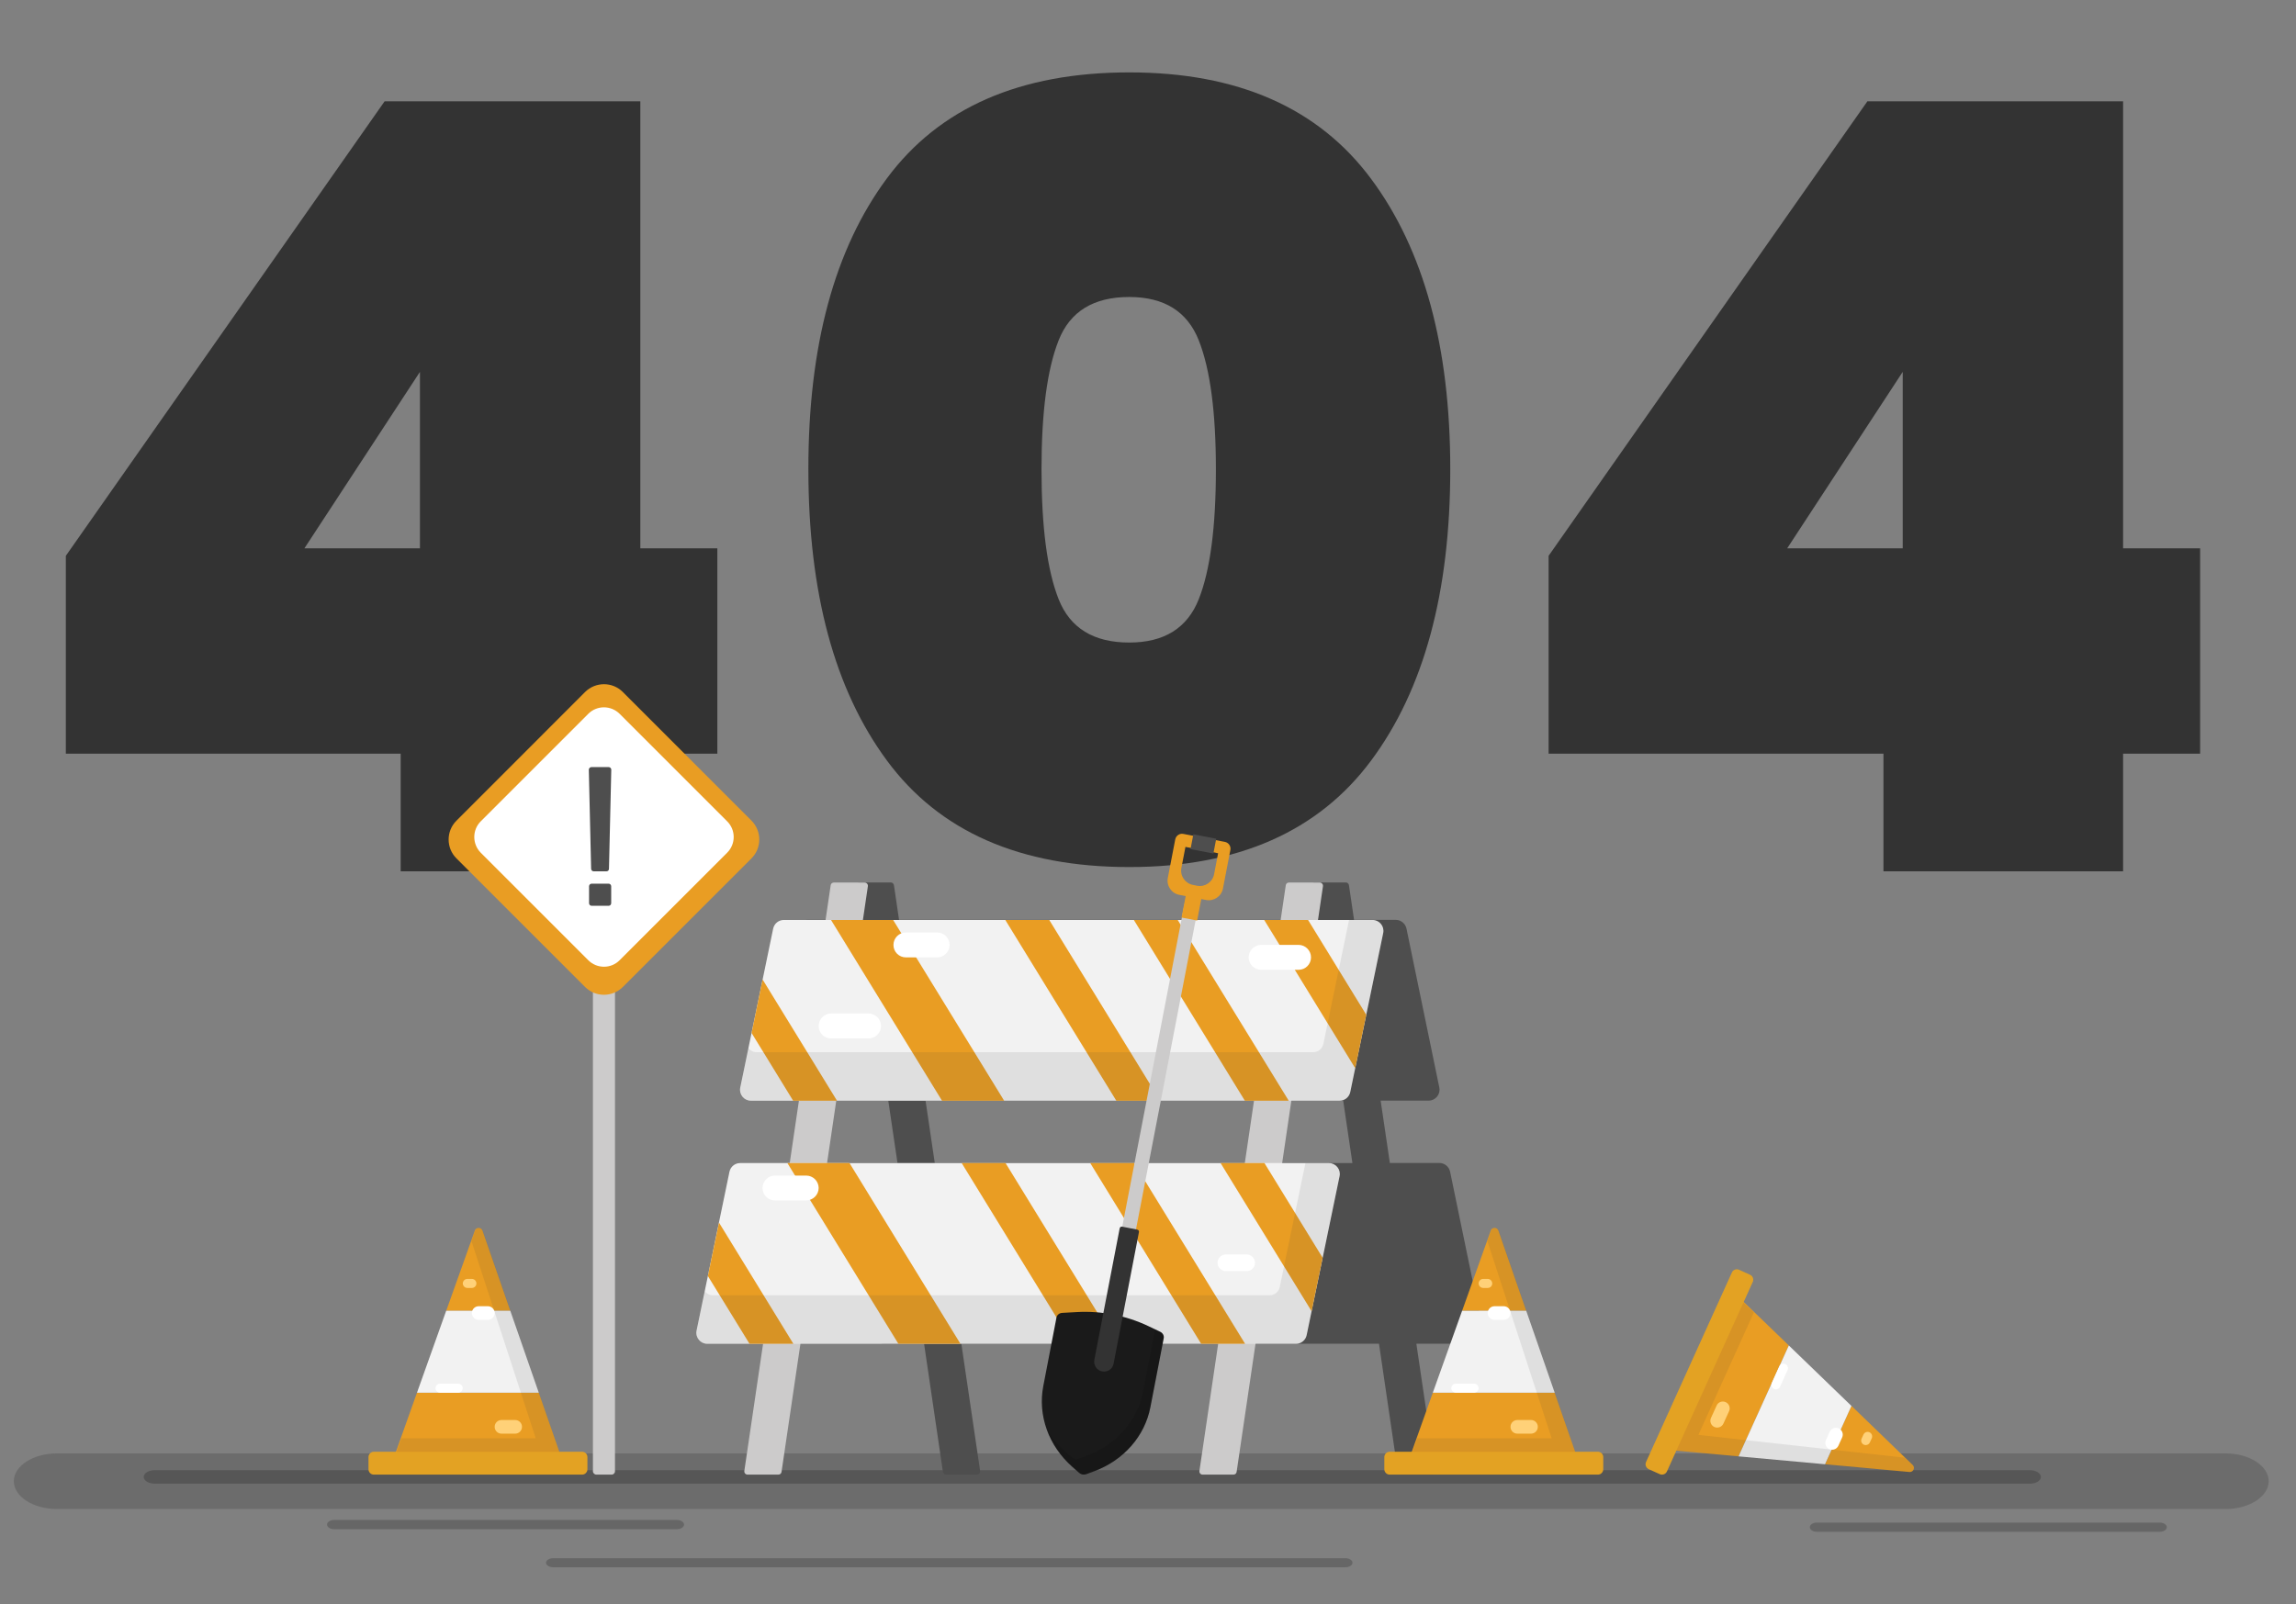 <?xml version="1.0" encoding="utf-8"?>
<!-- Generator: Adobe Illustrator 26.0.3, SVG Export Plug-In . SVG Version: 6.00 Build 0)  -->
<svg version="1.1" id="Layer_3" xmlns="http://www.w3.org/2000/svg" xmlns:xlink="http://www.w3.org/1999/xlink" x="0px" y="0px"
	 viewBox="0 0 279 195" style="enable-background:new 0 0 279 195;" xml:space="preserve">
<rect x="0" y="0" width="279" height="195" fill="#808080" stroke="none"/>
<style type="text/css">
	.st0{fill:#333333;}
	.st1{fill:#6C6C6C;}
	.st2{opacity:0.2;fill:#010101;}
	.st3{fill:#4E4E4E;}
	.st4{fill:#CCCBCB;}
	.st5{fill:#F2F2F2;}
	.st6{fill:#E99D23;}
	.st7{opacity:0.1;fill:#333333;}
	.st8{fill:#FFFFFF;}
	.st9{fill:#F6AE21;}
	.st10{fill:#FFD178;}
	.st11{fill:#1A1A1A;}
	.st12{opacity:0.1;fill:#010101;}
</style>
<g>
	<path class="st0" d="M8,91.61V67.56l38.74-55.25h31.07v54.34h9.36v24.96h-9.36v14.3H48.69v-14.3H8z M51.03,45.2L36.99,66.65h14.04
		V45.2z"/>
	<path class="st0" d="M107.78,21.67c6.37-8.58,16.19-12.87,29.45-12.87c13.17,0,22.97,4.31,29.38,12.94
		c6.41,8.62,9.62,20.39,9.62,35.29c0,14.99-3.21,26.8-9.62,35.42c-6.41,8.62-16.21,12.94-29.38,12.94
		c-13.26,0-23.08-4.31-29.45-12.94c-6.37-8.62-9.55-20.43-9.55-35.42C98.22,42.04,101.41,30.25,107.78,21.67z M145.67,41.37
		c-1.39-3.51-4.2-5.27-8.45-5.27c-4.33,0-7.19,1.75-8.58,5.27c-1.39,3.51-2.08,8.73-2.08,15.67c0,7.02,0.69,12.28,2.08,15.79
		c1.39,3.51,4.25,5.27,8.58,5.27c4.25,0,7.06-1.76,8.45-5.27c1.39-3.51,2.08-8.77,2.08-15.79C147.75,50.1,147.06,44.88,145.67,41.37
		z"/>
	<path class="st0" d="M188.18,91.61V67.56l38.74-55.25h31.07v54.34h9.36v24.96h-9.36v14.3h-29.12v-14.3H188.18z M231.21,45.2
		l-14.04,21.45h14.04V45.2z"/>
</g>
<g>
	<path class="st1" d="M270.45,183.42H6.91c-2.88,0-5.23-1.52-5.23-3.38l0,0c0-1.86,2.35-3.38,5.23-3.38h263.54
		c2.88,0,5.23,1.52,5.23,3.38l0,0C275.68,181.9,273.32,183.42,270.45,183.42z"/>
	<path class="st2" d="M246.68,180.34H18.78c-0.72,0-1.32-0.37-1.32-0.82l0,0c0-0.45,0.59-0.82,1.32-0.82h227.9
		c0.72,0,1.32,0.37,1.32,0.82l0,0C248,179.98,247.41,180.34,246.68,180.34z"/>
	<g>
		<path class="st2" d="M220.78,186.19h41.66c0.47,0,0.86-0.25,0.86-0.56l0,0c0-0.31-0.39-0.56-0.86-0.56h-41.66
			c-0.47,0-0.86,0.25-0.86,0.56l0,0C219.92,185.94,220.31,186.19,220.78,186.19z"/>
		<path class="st2" d="M40.6,185.87h41.66c0.47,0,0.86-0.25,0.86-0.56l0,0c0-0.31-0.39-0.56-0.86-0.56H40.6
			c-0.47,0-0.86,0.25-0.86,0.56l0,0C39.74,185.62,40.12,185.87,40.6,185.87z"/>
		<path class="st2" d="M67.21,190.5h96.28c0.47,0,0.86-0.25,0.86-0.55l0,0c0-0.3-0.39-0.55-0.86-0.55H67.21
			c-0.47,0-0.86,0.25-0.86,0.55l0,0C66.36,190.25,66.74,190.5,67.21,190.5z"/>
	</g>
</g>
<g>
	<g>
		<path class="st3" d="M180.2,161.74l-0.99-4.8l0,0l-0.38-1.84l0,0l-0.39-1.89l-2.23-10.79c-0.13-0.61-0.67-1.06-1.3-1.06h-5.74
			h-0.28l-1.12-7.58h0.7h5.13c0.84,0,1.47-0.77,1.3-1.59l-0.99-4.8l0,0l-0.38-1.84l0,0l-0.39-1.89l-2.23-10.79
			c-0.13-0.61-0.67-1.06-1.3-1.06h-5.07l-0.62-4.21c-0.03-0.2-0.2-0.34-0.39-0.34h-3.74c-0.24,0-0.43,0.22-0.39,0.46l0.6,4.09h-3.67
			h-13.64h-5.33h-10.28h-5.33h-10.51h-1.99l-0.62-4.21c-0.03-0.2-0.2-0.34-0.39-0.34h-3.74c-0.24,0-0.43,0.22-0.39,0.46l0.6,4.09
			h-3.77h-2.85c-0.84,0-1.47,0.77-1.3,1.59l2.05,9.92l0,0l0.77,3.73l1.17,5.67c0.13,0.61,0.67,1.06,1.3,1.06h5.86l1.12,7.58h-2.82
			h-2.85c-0.84,0-1.47,0.77-1.3,1.59l2.05,9.92l0,0l0.77,3.73l1.17,5.67c0.13,0.61,0.67,1.06,1.3,1.06h4.91l2.29,15.57
			c0.03,0.2,0.2,0.34,0.39,0.34h3.74c0.24,0,0.43-0.22,0.39-0.46l-2.28-15.45h2.06h10.28h5.33h13.64h7.54h11.9l2.29,15.57
			c0.03,0.2,0.2,0.34,0.39,0.34H174c0.24,0,0.43-0.22,0.39-0.46l-2.28-15.45h1.65h5.13C179.74,163.34,180.37,162.57,180.2,161.74z
			 M164.34,141.37h-2.72h-13.64h-5.33h-10.28h-5.33h-10.51h-2.94l-1.12-7.58h1.11h10.28h5.33h13.64h7.54h12.76h0.09L164.34,141.37z"
			/>
		<g>
			<path class="st4" d="M146.14,179.24h3.74c0.2,0,0.37-0.14,0.39-0.34l10.49-71.17c0.04-0.24-0.15-0.46-0.39-0.46h-3.74
				c-0.2,0-0.37,0.14-0.39,0.34l-10.49,71.17C145.71,179.03,145.9,179.24,146.14,179.24z"/>
			<path class="st4" d="M90.84,179.24h3.74c0.2,0,0.37-0.14,0.39-0.34l10.49-71.17c0.04-0.24-0.15-0.46-0.39-0.46h-3.74
				c-0.2,0-0.37,0.14-0.39,0.34l-10.49,71.17C90.41,179.03,90.6,179.24,90.84,179.24z"/>
			<g>
				<path class="st5" d="M91.25,133.79h71.53c0.63,0,1.17-0.44,1.3-1.06l4-19.32c0.17-0.82-0.46-1.59-1.3-1.59H95.25
					c-0.63,0-1.17,0.44-1.3,1.06l-4,19.32C89.78,133.02,90.41,133.79,91.25,133.79z"/>
				<g>
					<polygon class="st6" points="100.98,111.82 114.47,133.79 122.02,133.79 108.53,111.82 					"/>
					<polygon class="st6" points="91.33,125.56 96.38,133.79 101.71,133.79 92.67,119.06 					"/>
					<polygon class="st6" points="122.16,111.82 135.65,133.79 140.98,133.79 127.5,111.82 					"/>
					<polygon class="st6" points="137.78,111.82 151.27,133.79 156.6,133.79 143.11,111.82 					"/>
					<polygon class="st6" points="158.95,111.82 153.62,111.82 164.68,129.84 166.02,123.34 					"/>
				</g>
				<path class="st5" d="M85.95,163.34h71.53c0.63,0,1.17-0.44,1.3-1.06l4-19.32c0.17-0.82-0.46-1.59-1.3-1.59H89.94
					c-0.63,0-1.17,0.44-1.3,1.06l-4,19.32C84.48,162.57,85.11,163.34,85.95,163.34z"/>
				<g>
					<polygon class="st6" points="95.68,141.37 109.17,163.34 116.71,163.34 103.23,141.37 					"/>
					<polygon class="st6" points="86.02,155.1 91.08,163.34 96.41,163.34 87.37,148.61 					"/>
					<polygon class="st6" points="116.86,141.37 130.35,163.34 135.68,163.34 122.19,141.37 					"/>
					<polygon class="st6" points="132.48,141.37 145.96,163.34 151.3,163.34 137.81,141.37 					"/>
					<polygon class="st6" points="153.65,141.37 148.32,141.37 159.38,159.38 160.72,152.88 					"/>
				</g>
			</g>
			<path class="st7" d="M166.78,111.82h-2.85l-3.12,15.07c-0.12,0.58-0.63,1-1.23,1H91.93c-0.41,0-0.76-0.2-0.99-0.49l-0.99,4.8
				c-0.17,0.82,0.46,1.59,1.3,1.59h71.53c0.63,0,1.17-0.44,1.3-1.06l4-19.32C168.24,112.6,167.62,111.82,166.78,111.82z"/>
			<path class="st7" d="M161.48,141.37h-2.85l-3.12,15.07c-0.12,0.58-0.63,1-1.23,1H86.63c-0.41,0-0.76-0.2-0.99-0.49l-0.99,4.8
				c-0.17,0.82,0.46,1.59,1.3,1.59h71.53c0.63,0,1.17-0.44,1.3-1.06l4-19.32C162.94,142.14,162.31,141.37,161.48,141.37z"/>
			<g>
				<path class="st8" d="M94.17,145.91h3.79c0.83,0,1.52-0.68,1.52-1.51l0,0c0-0.83-0.68-1.51-1.52-1.51h-3.79
					c-0.83,0-1.51,0.68-1.51,1.51l0,0C92.65,145.23,93.33,145.91,94.17,145.91z"/>
				<path class="st8" d="M148.96,154.5h2.53c0.56,0,1.01-0.45,1.01-1.01l0,0c0-0.56-0.45-1.01-1.01-1.01h-2.53
					c-0.56,0-1.01,0.45-1.01,1.01l0,0C147.95,154.04,148.41,154.5,148.96,154.5z"/>
				<path class="st8" d="M110.08,116.37h3.79c0.83,0,1.52-0.68,1.52-1.52l0,0c0-0.83-0.68-1.51-1.52-1.51h-3.79
					c-0.83,0-1.51,0.68-1.51,1.51l0,0C108.56,115.69,109.24,116.37,110.08,116.37z"/>
				<path class="st8" d="M100.99,126.22h4.55c0.83,0,1.52-0.68,1.52-1.51l0,0c0-0.83-0.68-1.52-1.52-1.52h-4.55
					c-0.83,0-1.51,0.68-1.51,1.52l0,0C99.47,125.54,100.15,126.22,100.99,126.22z"/>
				<path class="st8" d="M153.25,117.88h4.55c0.83,0,1.51-0.68,1.51-1.51l0,0c0-0.83-0.68-1.52-1.51-1.52h-4.55
					c-0.83,0-1.52,0.68-1.52,1.52l0,0C151.74,117.2,152.42,117.88,153.25,117.88z"/>
			</g>
		</g>
	</g>
	<g>
		<g>
			<path class="st6" d="M182.08,149.58c-0.15-0.44-0.78-0.44-0.93,0l-3.48,9.75h7.79L182.08,149.58z"/>
			<path class="st6" d="M191.76,177.48l-2.85-8.2h-14.8l-2.92,8.2c-0.11,0.32,0.12,0.66,0.47,0.66h19.64
				C191.63,178.14,191.87,177.8,191.76,177.48z"/>
			<polygon class="st5" points="185.46,159.32 177.67,159.32 174.11,169.28 188.92,169.28 			"/>
		</g>
		<path class="st9" d="M168.87,179.24h25.3c0.36,0,0.65-0.29,0.65-0.65v-1.48c0-0.36-0.29-0.65-0.65-0.65h-25.3
			c-0.36,0-0.65,0.29-0.65,0.65v1.48C168.22,178.95,168.51,179.24,168.87,179.24z"/>
		<path class="st7" d="M194.23,176.48h-2.8l-2.49-7.2l-3.45-9.96l-3.37-9.74c-0.15-0.44-0.77-0.44-0.93,0l-0.45,1.27l7.81,23.97
			h-16.33l-0.59,1.66h-2.81c-0.33,0-0.6,0.27-0.6,0.6v1.57c0,0.33,0.27,0.6,0.6,0.6h25.41c0.33,0,0.6-0.27,0.6-0.6v-1.57
			C194.82,176.74,194.56,176.48,194.23,176.48z"/>
		<g>
			<path class="st8" d="M181.61,160.43h1.11c0.46,0,0.83-0.37,0.83-0.83l0,0c0-0.46-0.37-0.83-0.83-0.83h-1.11
				c-0.46,0-0.83,0.37-0.83,0.83l0,0C180.78,160.05,181.16,160.43,181.61,160.43z"/>
			<path class="st8" d="M179.12,169.28h-2.21c-0.3,0-0.55-0.25-0.55-0.55l0,0c0-0.3,0.25-0.55,0.55-0.55h2.21
				c0.3,0,0.55,0.25,0.55,0.55l0,0C179.68,169.03,179.43,169.28,179.12,169.28z"/>
			<path class="st10" d="M184.38,174.26h1.66c0.46,0,0.83-0.37,0.83-0.83l0,0c0-0.46-0.37-0.83-0.83-0.83h-1.66
				c-0.46,0-0.83,0.37-0.83,0.83l0,0C183.55,173.89,183.92,174.26,184.38,174.26z"/>
		</g>
		<path class="st10" d="M180.78,156.55h-0.55c-0.3,0-0.55-0.25-0.55-0.55l0,0c0-0.3,0.25-0.55,0.55-0.55h0.55
			c0.3,0,0.55,0.25,0.55,0.55l0,0C181.34,156.3,181.09,156.55,180.78,156.55z"/>
	</g>
	<g>
		<g>
			<path class="st4" d="M74.31,179.24h-1.84c-0.23,0-0.42-0.19-0.42-0.42V109.5c0-0.23,0.19-0.42,0.42-0.42h1.84
				c0.23,0,0.42,0.19,0.42,0.42v69.33C74.73,179.06,74.54,179.24,74.31,179.24z"/>
			<path class="st6" d="M55.46,104.33l15.64,15.64c1.26,1.26,3.31,1.26,4.58,0l15.64-15.64c1.26-1.26,1.26-3.31,0-4.58L75.68,84.11
				c-1.26-1.26-3.31-1.26-4.58,0L55.46,99.76C54.2,101.02,54.2,103.07,55.46,104.33z"/>
			<path class="st8" d="M58.42,103.65l13.06,13.06c1.06,1.06,2.77,1.06,3.82,0l13.06-13.06c1.06-1.06,1.06-2.77,0-3.82L75.3,86.77
				c-1.06-1.06-2.77-1.06-3.82,0L58.42,99.83C57.37,100.88,57.37,102.59,58.42,103.65z"/>
		</g>
		<g>
			<path class="st3" d="M73.69,105.91h-1.54c-0.18,0-0.32-0.14-0.32-0.31l-0.28-12.03c0-0.18,0.14-0.33,0.32-0.33h2.09
				c0.18,0,0.33,0.15,0.32,0.33l-0.28,12.03C74.01,105.77,73.87,105.91,73.69,105.91z M73.95,110.1h-2.05
				c-0.18,0-0.32-0.14-0.32-0.32v-2.05c0-0.18,0.14-0.32,0.32-0.32h2.05c0.18,0,0.32,0.14,0.32,0.32v2.05
				C74.27,109.96,74.13,110.1,73.95,110.1z"/>
		</g>
	</g>
	<g>
		<g>
			<path class="st11" d="M130.3,178.29l0.84,0.74c0.23,0.2,0.55,0.26,0.84,0.16l1-0.37c3.57-1.33,6.13-4.25,6.81-7.77l1.62-8.39
				c0.06-0.31-0.11-0.63-0.42-0.78l-1.4-0.67c-1.38-0.66-2.84-1.14-4.34-1.43l-0.01,0c-1.44-0.28-2.9-0.38-4.37-0.3l-1.8,0.1
				c-0.35,0.02-0.63,0.25-0.69,0.56l-1.6,8.31C126.08,172.02,127.41,175.73,130.3,178.29z"/>
			<path class="st4" d="M133.99,165.97l-0.01,0c-0.46-0.09-0.75-0.53-0.67-0.99l10.61-55.02c0.09-0.46,0.53-0.75,0.99-0.67l0.01,0
				c0.46,0.09,0.75,0.53,0.67,0.99l-10.61,55.02C134.89,165.76,134.45,166.06,133.99,165.97z"/>
			<path class="st0" d="M133.93,166.69L133.93,166.69c-0.65-0.12-1.07-0.75-0.95-1.4l3.08-15.99c0.03-0.14,0.16-0.23,0.3-0.2
				l1.84,0.36c0.14,0.03,0.23,0.16,0.2,0.3l-3.08,15.99C135.21,166.4,134.58,166.82,133.93,166.69z"/>
			<path class="st12" d="M140.98,161.88l-0.63-0.3l-1.46,7.57c-0.68,3.52-3.24,6.44-6.81,7.77l-1,0.37
				c-0.29,0.11-0.61,0.05-0.84-0.16l-0.84-0.74c-0.91-0.81-1.65-1.74-2.24-2.74c0.6,1.73,1.66,3.33,3.14,4.64l0.84,0.74
				c0.23,0.2,0.55,0.26,0.84,0.16l1-0.37c3.57-1.33,6.13-4.25,6.81-7.77l1.62-8.39C141.46,162.35,141.29,162.03,140.98,161.88z"/>
		</g>
		<g>
			
				<rect x="143.83" y="108.28" transform="matrix(0.982 0.189 -0.189 0.982 23.464 -25.435)" class="st6" width="1.93" height="3.51"/>
			<path class="st6" d="M142.81,102.03l-0.9,4.67c-0.19,0.96,0.44,1.89,1.4,2.07l3.23,0.62c0.96,0.19,1.89-0.44,2.07-1.4l0.9-4.67
				c0.09-0.46-0.21-0.9-0.67-0.99l-5.05-0.97C143.34,101.27,142.9,101.57,142.81,102.03z M145.46,107.66l-0.5-0.1
				c-0.96-0.19-1.59-1.11-1.4-2.07l0.49-2.55l3.97,0.77l-0.49,2.55C147.35,107.22,146.42,107.85,145.46,107.66z"/>
			
				<rect x="144.76" y="101.71" transform="matrix(0.982 0.189 -0.189 0.982 22.081 -25.826)" class="st3" width="2.83" height="1.83"/>
		</g>
	</g>
	<g>
		<g>
			<path class="st6" d="M58.63,149.58c-0.15-0.44-0.78-0.44-0.93,0l-3.48,9.75h7.79L58.63,149.58z"/>
			<path class="st6" d="M68.32,177.48l-2.85-8.2h-14.8l-2.92,8.2c-0.11,0.32,0.12,0.66,0.47,0.66h19.64
				C68.19,178.14,68.43,177.8,68.32,177.48z"/>
			<polygon class="st5" points="62.01,159.32 54.22,159.32 50.67,169.28 65.47,169.28 			"/>
		</g>
		<path class="st9" d="M45.43,179.24h25.3c0.36,0,0.65-0.29,0.65-0.65v-1.48c0-0.36-0.29-0.65-0.65-0.65h-25.3
			c-0.36,0-0.65,0.29-0.65,0.65v1.48C44.78,178.95,45.07,179.24,45.43,179.24z"/>
		<path class="st7" d="M70.78,176.48h-2.8l-2.49-7.2l-3.45-9.96l-3.37-9.74c-0.15-0.44-0.77-0.44-0.93,0l-0.45,1.27l7.81,23.97
			H48.78l-0.59,1.66h-2.81c-0.33,0-0.6,0.27-0.6,0.6v1.57c0,0.33,0.27,0.6,0.6,0.6h25.41c0.33,0,0.6-0.27,0.6-0.6v-1.57
			C71.38,176.74,71.11,176.48,70.78,176.48z"/>
		<g>
			<path class="st8" d="M58.17,160.43h1.11c0.46,0,0.83-0.37,0.83-0.83v0c0-0.46-0.37-0.83-0.83-0.83h-1.11
				c-0.46,0-0.83,0.37-0.83,0.83v0C57.34,160.05,57.71,160.43,58.17,160.43z"/>
			<path class="st8" d="M55.68,169.28h-2.21c-0.3,0-0.55-0.25-0.55-0.55l0,0c0-0.3,0.25-0.55,0.55-0.55h2.21
				c0.3,0,0.55,0.25,0.55,0.55l0,0C56.23,169.03,55.98,169.28,55.68,169.28z"/>
			<path class="st10" d="M60.94,174.26h1.66c0.46,0,0.83-0.37,0.83-0.83l0,0c0-0.46-0.37-0.83-0.83-0.83h-1.66
				c-0.46,0-0.83,0.37-0.83,0.83l0,0C60.11,173.89,60.48,174.26,60.94,174.26z"/>
		</g>
		<path class="st10" d="M57.34,156.55h-0.55c-0.3,0-0.55-0.25-0.55-0.55l0,0c0-0.3,0.25-0.55,0.55-0.55h0.55
			c0.3,0,0.55,0.25,0.55,0.55l0,0C57.89,156.3,57.64,156.55,57.34,156.55z"/>
	</g>
	<g>
		<g>
			<path class="st6" d="M232.03,178.92c0.47,0.04,0.72-0.52,0.39-0.85l-7.44-7.19l-3.21,7.1L232.03,178.92z"/>
			<path class="st6" d="M202.62,176.23l8.64,0.79l6.11-13.48l-6.26-6.04c-0.25-0.24-0.65-0.16-0.79,0.15l-8.1,17.89
				C202.07,175.85,202.28,176.2,202.62,176.23z"/>
			<polygon class="st5" points="221.77,177.98 224.98,170.89 217.37,163.54 211.26,177.02 			"/>
		</g>
		<path class="st9" d="M210.46,154.66l-10.44,23.05c-0.15,0.33,0,0.71,0.32,0.86l1.35,0.61c0.33,0.15,0.71,0,0.86-0.32l10.44-23.05
			c0.15-0.33,0-0.71-0.32-0.86l-1.35-0.61C210.99,154.19,210.61,154.33,210.46,154.66z"/>
		<path class="st7" d="M202.52,178.89l1.16-2.55l7.58,0.7l10.5,0.97l10.26,0.95c0.46,0.04,0.72-0.52,0.39-0.85l-0.97-0.93
			l-25.06-2.77l6.74-14.88l-1.27-1.22l1.16-2.56c0.14-0.3,0-0.65-0.3-0.79l-1.43-0.65c-0.3-0.14-0.65,0-0.79,0.3L200,177.75
			c-0.14,0.3,0,0.65,0.3,0.79l1.43,0.65C202.03,179.33,202.38,179.19,202.52,178.89z"/>
		<g>
			<path class="st8" d="M222.34,174.03l-0.46,1.01c-0.19,0.42,0,0.91,0.41,1.1l0,0c0.42,0.19,0.91,0,1.1-0.41l0.46-1.01
				c0.19-0.42,0-0.91-0.41-1.1l0,0C223.03,173.42,222.53,173.61,222.34,174.03z"/>
			<path class="st8" d="M215.3,168.1l0.91-2.02c0.13-0.28,0.46-0.4,0.73-0.28l0,0c0.28,0.13,0.4,0.46,0.28,0.73l-0.91,2.02
				c-0.13,0.28-0.46,0.4-0.73,0.28l0,0C215.3,168.71,215.18,168.38,215.3,168.1z"/>
			<path class="st10" d="M208.6,170.84l-0.69,1.51c-0.19,0.42,0,0.91,0.41,1.1l0,0c0.42,0.19,0.91,0,1.1-0.41l0.69-1.51
				c0.19-0.42,0-0.91-0.41-1.1l0,0C209.28,170.24,208.78,170.42,208.6,170.84z"/>
		</g>
		<path class="st10" d="M226.21,174.87l0.23-0.5c0.13-0.28,0.46-0.4,0.73-0.28l0,0c0.28,0.13,0.4,0.46,0.28,0.73l-0.23,0.5
			c-0.13,0.28-0.46,0.4-0.73,0.28l0,0C226.21,175.48,226.09,175.15,226.21,174.87z"/>
	</g>
</g>
</svg>
